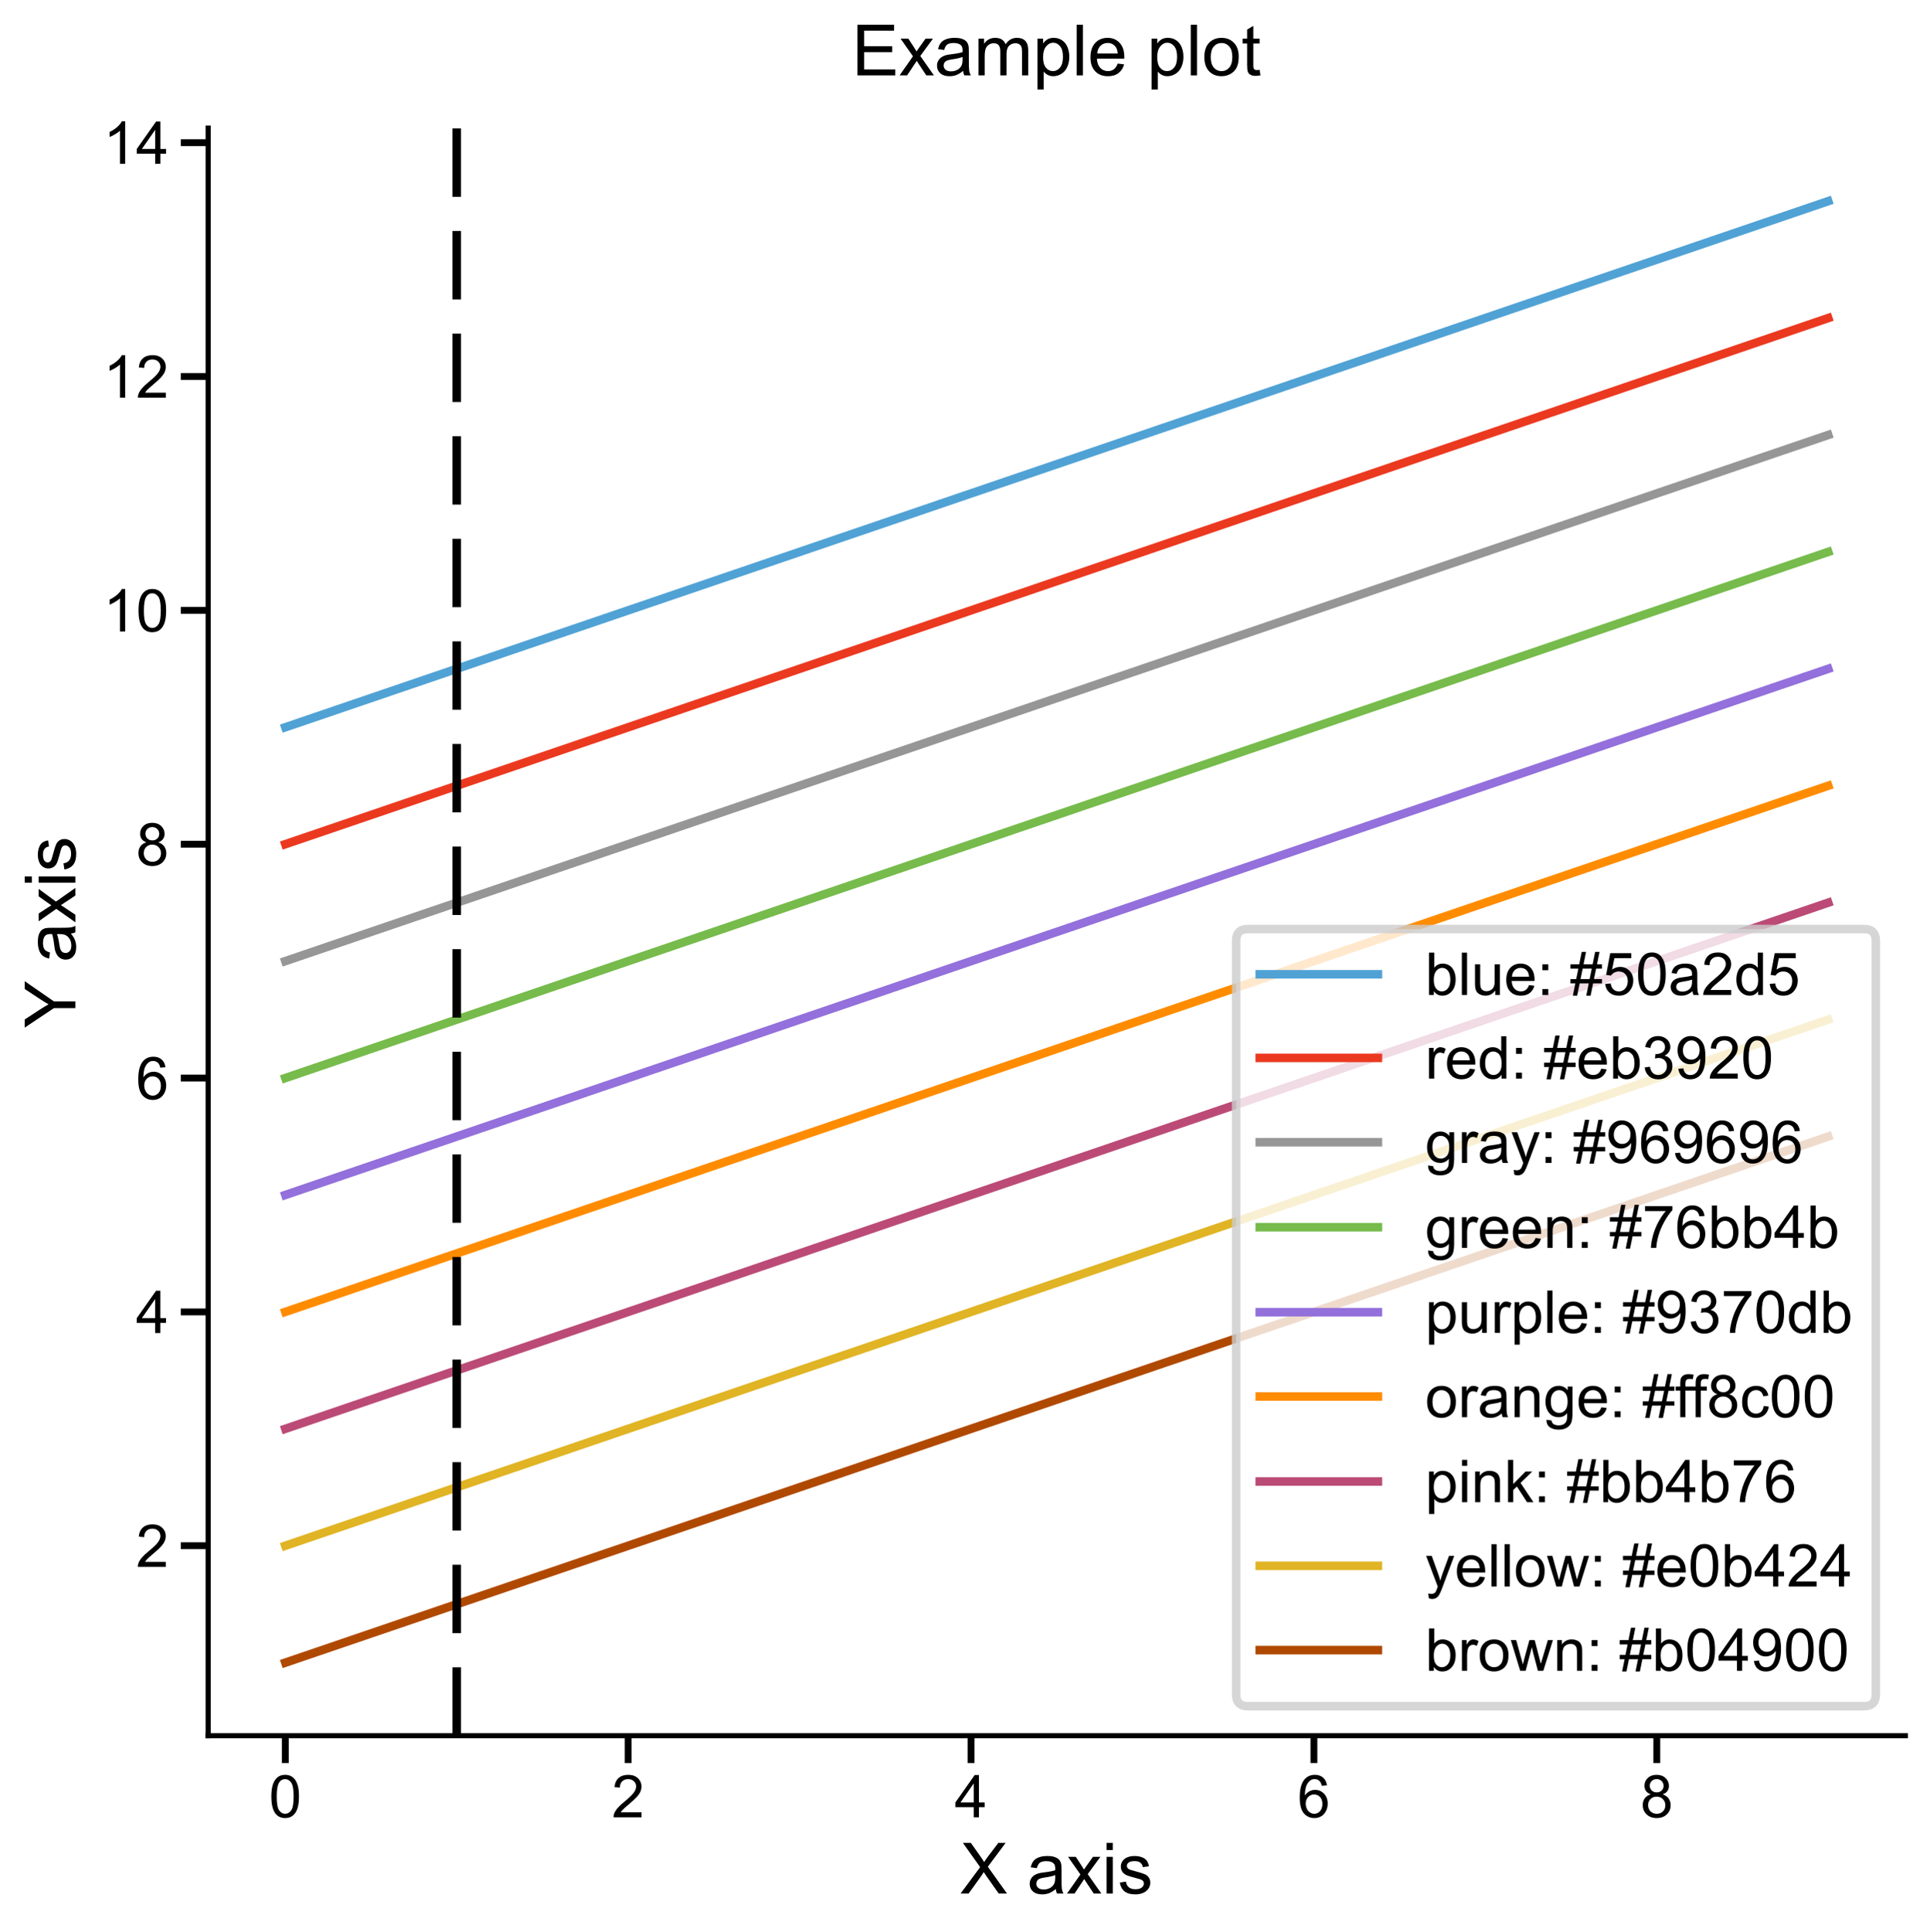 <?xml version="1.0" encoding="utf-8" standalone="no"?>
<!DOCTYPE svg PUBLIC "-//W3C//DTD SVG 1.1//EN"
  "http://www.w3.org/Graphics/SVG/1.1/DTD/svg11.dtd">
<!-- Created with matplotlib (https://matplotlib.org/) -->
<svg height="565.012pt" version="1.1" viewBox="0 0 564.48 565.012" width="564.48pt" xmlns="http://www.w3.org/2000/svg" xmlns:xlink="http://www.w3.org/1999/xlink">
 <defs>
  <style type="text/css">*{stroke-linecap:butt;stroke-linejoin:round;}</style>
 </defs>
 <g id="figure_1">
  <g id="patch_1">
   <path d="M 0 565.012 
L 564.48 565.012 
L 564.48 0 
L 0 0 
z
" style="fill:#ffffff;"/>
  </g>
  <g id="axes_1">
   <g id="patch_2">
    <path d="M 60.882 507.545 
L 557.28 507.545 
L 557.28 37.444 
L 60.882 37.444 
z
" style="fill:#ffffff;"/>
   </g>
   <g id="matplotlib.axis_1">
    <g id="xtick_1">
     <g id="line2d_1">
      <defs>
       <path d="M 0 0 
L 0 8 
" id="m7b7c8d3e22" style="stroke:#000000;stroke-width:2;"/>
      </defs>
      <g>
       <use style="stroke:#000000;stroke-width:2;" x="83.446" xlink:href="#m7b7c8d3e22" y="507.545"/>
      </g>
     </g>
     <g id="text_1">
      <!-- 0 -->
      <g transform="translate(78.641 531.413)scale(0.173 -0.173)">
       <defs>
        <path d="M 4.156 35.297 
Q 4.156 48 6.766 55.734 
Q 9.375 63.484 14.516 67.672 
Q 19.672 71.875 27.484 71.875 
Q 33.25 71.875 37.594 69.547 
Q 41.938 67.234 44.766 62.859 
Q 47.609 58.5 49.219 52.219 
Q 50.828 45.953 50.828 35.297 
Q 50.828 22.703 48.234 14.969 
Q 45.656 7.234 40.5 3 
Q 35.359 -1.219 27.484 -1.219 
Q 17.141 -1.219 11.234 6.203 
Q 4.156 15.141 4.156 35.297 
z
M 13.188 35.297 
Q 13.188 17.672 17.312 11.828 
Q 21.438 6 27.484 6 
Q 33.547 6 37.672 11.859 
Q 41.797 17.719 41.797 35.297 
Q 41.797 52.984 37.672 58.781 
Q 33.547 64.594 27.391 64.594 
Q 21.344 64.594 17.719 59.469 
Q 13.188 52.938 13.188 35.297 
z
" id="ArialMT-48"/>
       </defs>
       <use xlink:href="#ArialMT-48"/>
      </g>
     </g>
    </g>
    <g id="xtick_2">
     <g id="line2d_2">
      <g>
       <use style="stroke:#000000;stroke-width:2;" x="183.728" xlink:href="#m7b7c8d3e22" y="507.545"/>
      </g>
     </g>
     <g id="text_2">
      <!-- 2 -->
      <g transform="translate(178.924 531.413)scale(0.173 -0.173)">
       <defs>
        <path d="M 50.344 8.453 
L 50.344 0 
L 3.031 0 
Q 2.938 3.172 4.047 6.109 
Q 5.859 10.938 9.828 15.625 
Q 13.812 20.312 21.344 26.469 
Q 33.016 36.031 37.109 41.625 
Q 41.219 47.219 41.219 52.203 
Q 41.219 57.422 37.469 61 
Q 33.734 64.594 27.734 64.594 
Q 21.391 64.594 17.578 60.781 
Q 13.766 56.984 13.719 50.25 
L 4.688 51.172 
Q 5.609 61.281 11.656 66.578 
Q 17.719 71.875 27.938 71.875 
Q 38.234 71.875 44.234 66.156 
Q 50.25 60.453 50.25 52 
Q 50.25 47.703 48.484 43.547 
Q 46.734 39.406 42.656 34.812 
Q 38.578 30.219 29.109 22.219 
Q 21.188 15.578 18.938 13.203 
Q 16.703 10.844 15.234 8.453 
z
" id="ArialMT-50"/>
       </defs>
       <use xlink:href="#ArialMT-50"/>
      </g>
     </g>
    </g>
    <g id="xtick_3">
     <g id="line2d_3">
      <g>
       <use style="stroke:#000000;stroke-width:2;" x="284.011" xlink:href="#m7b7c8d3e22" y="507.545"/>
      </g>
     </g>
     <g id="text_3">
      <!-- 4 -->
      <g transform="translate(279.206 531.413)scale(0.173 -0.173)">
       <defs>
        <path d="M 32.328 0 
L 32.328 17.141 
L 1.266 17.141 
L 1.266 25.203 
L 33.938 71.578 
L 41.109 71.578 
L 41.109 25.203 
L 50.781 25.203 
L 50.781 17.141 
L 41.109 17.141 
L 41.109 0 
z
M 32.328 25.203 
L 32.328 57.469 
L 9.906 25.203 
z
" id="ArialMT-52"/>
       </defs>
       <use xlink:href="#ArialMT-52"/>
      </g>
     </g>
    </g>
    <g id="xtick_4">
     <g id="line2d_4">
      <g>
       <use style="stroke:#000000;stroke-width:2;" x="384.293" xlink:href="#m7b7c8d3e22" y="507.545"/>
      </g>
     </g>
     <g id="text_4">
      <!-- 6 -->
      <g transform="translate(379.488 531.413)scale(0.173 -0.173)">
       <defs>
        <path d="M 49.75 54.047 
L 41.016 53.375 
Q 39.844 58.547 37.703 60.891 
Q 34.125 64.656 28.906 64.656 
Q 24.703 64.656 21.531 62.312 
Q 17.391 59.281 14.984 53.469 
Q 12.594 47.656 12.5 36.922 
Q 15.672 41.75 20.266 44.094 
Q 24.859 46.438 29.891 46.438 
Q 38.672 46.438 44.844 39.969 
Q 51.031 33.5 51.031 23.25 
Q 51.031 16.5 48.125 10.719 
Q 45.219 4.938 40.141 1.859 
Q 35.062 -1.219 28.609 -1.219 
Q 17.625 -1.219 10.688 6.859 
Q 3.766 14.938 3.766 33.5 
Q 3.766 54.25 11.422 63.672 
Q 18.109 71.875 29.438 71.875 
Q 37.891 71.875 43.281 67.141 
Q 48.688 62.406 49.75 54.047 
z
M 13.875 23.188 
Q 13.875 18.656 15.797 14.5 
Q 17.719 10.359 21.188 8.172 
Q 24.656 6 28.469 6 
Q 34.031 6 38.031 10.484 
Q 42.047 14.984 42.047 22.703 
Q 42.047 30.125 38.078 34.391 
Q 34.125 38.672 28.125 38.672 
Q 22.172 38.672 18.016 34.391 
Q 13.875 30.125 13.875 23.188 
z
" id="ArialMT-54"/>
       </defs>
       <use xlink:href="#ArialMT-54"/>
      </g>
     </g>
    </g>
    <g id="xtick_5">
     <g id="line2d_5">
      <g>
       <use style="stroke:#000000;stroke-width:2;" x="484.575" xlink:href="#m7b7c8d3e22" y="507.545"/>
      </g>
     </g>
     <g id="text_5">
      <!-- 8 -->
      <g transform="translate(479.771 531.413)scale(0.173 -0.173)">
       <defs>
        <path d="M 17.672 38.812 
Q 12.203 40.828 9.562 44.531 
Q 6.938 48.25 6.938 53.422 
Q 6.938 61.234 12.547 66.547 
Q 18.172 71.875 27.484 71.875 
Q 36.859 71.875 42.578 66.422 
Q 48.297 60.984 48.297 53.172 
Q 48.297 48.188 45.672 44.5 
Q 43.062 40.828 37.75 38.812 
Q 44.344 36.672 47.781 31.875 
Q 51.219 27.094 51.219 20.453 
Q 51.219 11.281 44.719 5.031 
Q 38.234 -1.219 27.641 -1.219 
Q 17.047 -1.219 10.547 5.047 
Q 4.047 11.328 4.047 20.703 
Q 4.047 27.688 7.594 32.391 
Q 11.141 37.109 17.672 38.812 
z
M 15.922 53.719 
Q 15.922 48.641 19.188 45.406 
Q 22.469 42.188 27.688 42.188 
Q 32.766 42.188 36.016 45.375 
Q 39.266 48.578 39.266 53.219 
Q 39.266 58.062 35.906 61.359 
Q 32.562 64.656 27.594 64.656 
Q 22.562 64.656 19.234 61.422 
Q 15.922 58.203 15.922 53.719 
z
M 13.094 20.656 
Q 13.094 16.891 14.875 13.375 
Q 16.656 9.859 20.172 7.922 
Q 23.688 6 27.734 6 
Q 34.031 6 38.125 10.047 
Q 42.234 14.109 42.234 20.359 
Q 42.234 26.703 38.016 30.859 
Q 33.797 35.016 27.438 35.016 
Q 21.234 35.016 17.156 30.906 
Q 13.094 26.812 13.094 20.656 
z
" id="ArialMT-56"/>
       </defs>
       <use xlink:href="#ArialMT-56"/>
      </g>
     </g>
    </g>
    <g id="text_6">
     <!-- X axis -->
     <g transform="translate(280.848 553.69)scale(0.207 -0.207)">
      <defs>
       <path d="M 0.438 0 
L 28.125 37.312 
L 3.719 71.578 
L 14.984 71.578 
L 27.984 53.219 
Q 32.031 47.516 33.734 44.438 
Q 36.141 48.344 39.406 52.594 
L 53.812 71.578 
L 64.109 71.578 
L 38.969 37.844 
L 66.062 0 
L 54.344 0 
L 36.328 25.531 
Q 34.812 27.734 33.203 30.328 
Q 30.812 26.422 29.781 24.953 
L 11.812 0 
z
" id="ArialMT-88"/>
       <path id="ArialMT-32"/>
       <path d="M 40.438 6.391 
Q 35.547 2.25 31.031 0.531 
Q 26.516 -1.172 21.344 -1.172 
Q 12.797 -1.172 8.203 3 
Q 3.609 7.172 3.609 13.672 
Q 3.609 17.484 5.344 20.625 
Q 7.078 23.781 9.891 25.688 
Q 12.703 27.594 16.219 28.562 
Q 18.797 29.25 24.031 29.891 
Q 34.672 31.156 39.703 32.906 
Q 39.75 34.719 39.75 35.203 
Q 39.75 40.578 37.25 42.781 
Q 33.891 45.75 27.25 45.75 
Q 21.047 45.75 18.094 43.578 
Q 15.141 41.406 13.719 35.891 
L 5.125 37.062 
Q 6.297 42.578 8.984 45.969 
Q 11.672 49.359 16.75 51.188 
Q 21.828 53.031 28.516 53.031 
Q 35.156 53.031 39.297 51.469 
Q 43.453 49.906 45.406 47.531 
Q 47.359 45.172 48.141 41.547 
Q 48.578 39.312 48.578 33.453 
L 48.578 21.734 
Q 48.578 9.469 49.141 6.219 
Q 49.703 2.984 51.375 0 
L 42.188 0 
Q 40.828 2.734 40.438 6.391 
z
M 39.703 26.031 
Q 34.906 24.078 25.344 22.703 
Q 19.922 21.922 17.672 20.938 
Q 15.438 19.969 14.203 18.094 
Q 12.984 16.219 12.984 13.922 
Q 12.984 10.406 15.641 8.062 
Q 18.312 5.719 23.438 5.719 
Q 28.516 5.719 32.469 7.938 
Q 36.422 10.156 38.281 14.016 
Q 39.703 17 39.703 22.797 
z
" id="ArialMT-97"/>
       <path d="M 0.734 0 
L 19.672 26.953 
L 2.156 51.859 
L 13.141 51.859 
L 21.094 39.703 
Q 23.344 36.234 24.703 33.891 
Q 26.859 37.109 28.656 39.594 
L 37.406 51.859 
L 47.906 51.859 
L 29.984 27.438 
L 49.266 0 
L 38.484 0 
L 27.828 16.109 
L 25 20.453 
L 11.375 0 
z
" id="ArialMT-120"/>
       <path d="M 6.641 61.469 
L 6.641 71.578 
L 15.438 71.578 
L 15.438 61.469 
z
M 6.641 0 
L 6.641 51.859 
L 15.438 51.859 
L 15.438 0 
z
" id="ArialMT-105"/>
       <path d="M 3.078 15.484 
L 11.766 16.844 
Q 12.5 11.625 15.844 8.844 
Q 19.188 6.062 25.203 6.062 
Q 31.25 6.062 34.172 8.516 
Q 37.109 10.984 37.109 14.312 
Q 37.109 17.281 34.516 19 
Q 32.719 20.172 25.531 21.969 
Q 15.875 24.422 12.141 26.203 
Q 8.406 27.984 6.469 31.125 
Q 4.547 34.281 4.547 38.094 
Q 4.547 41.547 6.125 44.5 
Q 7.719 47.469 10.453 49.422 
Q 12.5 50.922 16.031 51.969 
Q 19.578 53.031 23.641 53.031 
Q 29.734 53.031 34.344 51.266 
Q 38.969 49.516 41.156 46.5 
Q 43.359 43.5 44.188 38.484 
L 35.594 37.312 
Q 35.016 41.312 32.203 43.547 
Q 29.391 45.797 24.266 45.797 
Q 18.219 45.797 15.625 43.797 
Q 13.031 41.797 13.031 39.109 
Q 13.031 37.406 14.109 36.031 
Q 15.188 34.625 17.484 33.688 
Q 18.797 33.203 25.25 31.453 
Q 34.578 28.953 38.25 27.359 
Q 41.938 25.781 44.031 22.75 
Q 46.141 19.734 46.141 15.234 
Q 46.141 10.844 43.578 6.953 
Q 41.016 3.078 36.172 0.953 
Q 31.344 -1.172 25.25 -1.172 
Q 15.141 -1.172 9.844 3.031 
Q 4.547 7.234 3.078 15.484 
z
" id="ArialMT-115"/>
      </defs>
      <use xlink:href="#ArialMT-88"/>
      <use x="66.699" xlink:href="#ArialMT-32"/>
      <use x="94.482" xlink:href="#ArialMT-97"/>
      <use x="150.098" xlink:href="#ArialMT-120"/>
      <use x="200.098" xlink:href="#ArialMT-105"/>
      <use x="222.314" xlink:href="#ArialMT-115"/>
     </g>
    </g>
   </g>
   <g id="matplotlib.axis_2">
    <g id="ytick_1">
     <g id="line2d_6">
      <defs>
       <path d="M 0 0 
L -8 0 
" id="m3dac14aaac" style="stroke:#000000;stroke-width:2;"/>
      </defs>
      <g>
       <use style="stroke:#000000;stroke-width:2;" x="60.882" xlink:href="#m3dac14aaac" y="451.987"/>
      </g>
     </g>
     <g id="text_7">
      <!-- 2 -->
      <g transform="translate(39.773 458.172)scale(0.173 -0.173)">
       <use xlink:href="#ArialMT-50"/>
      </g>
     </g>
    </g>
    <g id="ytick_2">
     <g id="line2d_7">
      <g>
       <use style="stroke:#000000;stroke-width:2;" x="60.882" xlink:href="#m3dac14aaac" y="383.609"/>
      </g>
     </g>
     <g id="text_8">
      <!-- 4 -->
      <g transform="translate(39.773 389.794)scale(0.173 -0.173)">
       <use xlink:href="#ArialMT-52"/>
      </g>
     </g>
    </g>
    <g id="ytick_3">
     <g id="line2d_8">
      <g>
       <use style="stroke:#000000;stroke-width:2;" x="60.882" xlink:href="#m3dac14aaac" y="315.231"/>
      </g>
     </g>
     <g id="text_9">
      <!-- 6 -->
      <g transform="translate(39.773 321.415)scale(0.173 -0.173)">
       <use xlink:href="#ArialMT-54"/>
      </g>
     </g>
    </g>
    <g id="ytick_4">
     <g id="line2d_9">
      <g>
       <use style="stroke:#000000;stroke-width:2;" x="60.882" xlink:href="#m3dac14aaac" y="246.853"/>
      </g>
     </g>
     <g id="text_10">
      <!-- 8 -->
      <g transform="translate(39.773 253.037)scale(0.173 -0.173)">
       <use xlink:href="#ArialMT-56"/>
      </g>
     </g>
    </g>
    <g id="ytick_5">
     <g id="line2d_10">
      <g>
       <use style="stroke:#000000;stroke-width:2;" x="60.882" xlink:href="#m3dac14aaac" y="178.475"/>
      </g>
     </g>
     <g id="text_11">
      <!-- 10 -->
      <g transform="translate(30.164 184.659)scale(0.173 -0.173)">
       <defs>
        <path d="M 37.25 0 
L 28.469 0 
L 28.469 56 
Q 25.297 52.984 20.141 49.953 
Q 14.984 46.922 10.891 45.406 
L 10.891 53.906 
Q 18.266 57.375 23.781 62.297 
Q 29.297 67.234 31.594 71.875 
L 37.25 71.875 
z
" id="ArialMT-49"/>
       </defs>
       <use xlink:href="#ArialMT-49"/>
       <use x="55.615" xlink:href="#ArialMT-48"/>
      </g>
     </g>
    </g>
    <g id="ytick_6">
     <g id="line2d_11">
      <g>
       <use style="stroke:#000000;stroke-width:2;" x="60.882" xlink:href="#m3dac14aaac" y="110.096"/>
      </g>
     </g>
     <g id="text_12">
      <!-- 12 -->
      <g transform="translate(30.164 116.281)scale(0.173 -0.173)">
       <use xlink:href="#ArialMT-49"/>
       <use x="55.615" xlink:href="#ArialMT-50"/>
      </g>
     </g>
    </g>
    <g id="ytick_7">
     <g id="line2d_12">
      <g>
       <use style="stroke:#000000;stroke-width:2;" x="60.882" xlink:href="#m3dac14aaac" y="41.718"/>
      </g>
     </g>
     <g id="text_13">
      <!-- 14 -->
      <g transform="translate(30.164 47.902)scale(0.173 -0.173)">
       <use xlink:href="#ArialMT-49"/>
       <use x="55.615" xlink:href="#ArialMT-52"/>
      </g>
     </g>
    </g>
    <g id="text_14">
     <!-- Y axis -->
     <g transform="translate(22.042 300.547)rotate(-90)scale(0.207 -0.207)">
      <defs>
       <path d="M 27.875 0 
L 27.875 30.328 
L 0.297 71.578 
L 11.812 71.578 
L 25.922 50 
Q 29.828 43.953 33.203 37.891 
Q 36.422 43.5 41.016 50.531 
L 54.891 71.578 
L 65.922 71.578 
L 37.359 30.328 
L 37.359 0 
z
" id="ArialMT-89"/>
      </defs>
      <use xlink:href="#ArialMT-89"/>
      <use x="64.949" xlink:href="#ArialMT-32"/>
      <use x="92.732" xlink:href="#ArialMT-97"/>
      <use x="148.348" xlink:href="#ArialMT-120"/>
      <use x="198.348" xlink:href="#ArialMT-105"/>
      <use x="220.564" xlink:href="#ArialMT-115"/>
     </g>
    </g>
   </g>
   <g id="line2d_13">
    <path clip-path="url(#p02bd619f52)" d="M 83.446 212.664 
L 133.587 195.569 
L 183.728 178.475 
L 233.869 161.38 
L 284.011 144.285 
L 334.152 127.191 
L 384.293 110.096 
L 434.434 93.002 
L 484.575 75.907 
L 534.716 58.813 
" style="fill:none;stroke:#50a2d5;stroke-linecap:square;stroke-width:2.5;"/>
   </g>
   <g id="line2d_14">
    <path clip-path="url(#p02bd619f52)" d="M 83.446 246.853 
L 133.587 229.758 
L 183.728 212.664 
L 233.869 195.569 
L 284.011 178.475 
L 334.152 161.38 
L 384.293 144.285 
L 434.434 127.191 
L 484.575 110.096 
L 534.716 93.002 
" style="fill:none;stroke:#eb3920;stroke-linecap:square;stroke-width:2.5;"/>
   </g>
   <g id="line2d_15">
    <path clip-path="url(#p02bd619f52)" d="M 83.446 281.042 
L 133.587 263.947 
L 183.728 246.853 
L 233.869 229.758 
L 284.011 212.664 
L 334.152 195.569 
L 384.293 178.475 
L 434.434 161.38 
L 484.575 144.285 
L 534.716 127.191 
" style="fill:none;stroke:#969696;stroke-linecap:square;stroke-width:2.5;"/>
   </g>
   <g id="line2d_16">
    <path clip-path="url(#p02bd619f52)" d="M 83.446 315.231 
L 133.587 298.136 
L 183.728 281.042 
L 233.869 263.947 
L 284.011 246.853 
L 334.152 229.758 
L 384.293 212.664 
L 434.434 195.569 
L 484.575 178.475 
L 534.716 161.38 
" style="fill:none;stroke:#76bb4b;stroke-linecap:square;stroke-width:2.5;"/>
   </g>
   <g id="line2d_17">
    <path clip-path="url(#p02bd619f52)" d="M 83.446 349.42 
L 133.587 332.326 
L 183.728 315.231 
L 233.869 298.136 
L 284.011 281.042 
L 334.152 263.947 
L 384.293 246.853 
L 434.434 229.758 
L 484.575 212.664 
L 534.716 195.569 
" style="fill:none;stroke:#9370db;stroke-linecap:square;stroke-width:2.5;"/>
   </g>
   <g id="line2d_18">
    <path clip-path="url(#p02bd619f52)" d="M 83.446 383.609 
L 133.587 366.515 
L 183.728 349.42 
L 233.869 332.326 
L 284.011 315.231 
L 334.152 298.136 
L 384.293 281.042 
L 434.434 263.947 
L 484.575 246.853 
L 534.716 229.758 
" style="fill:none;stroke:#ff8c00;stroke-linecap:square;stroke-width:2.5;"/>
   </g>
   <g id="line2d_19">
    <path clip-path="url(#p02bd619f52)" d="M 83.446 417.798 
L 133.587 400.704 
L 183.728 383.609 
L 233.869 366.515 
L 284.011 349.42 
L 334.152 332.326 
L 384.293 315.231 
L 434.434 298.136 
L 484.575 281.042 
L 534.716 263.947 
" style="fill:none;stroke:#bb4b76;stroke-linecap:square;stroke-width:2.5;"/>
   </g>
   <g id="line2d_20">
    <path clip-path="url(#p02bd619f52)" d="M 83.446 451.987 
L 133.587 434.893 
L 183.728 417.798 
L 233.869 400.704 
L 284.011 383.609 
L 334.152 366.515 
L 384.293 349.42 
L 434.434 332.326 
L 484.575 315.231 
L 534.716 298.136 
" style="fill:none;stroke:#e0b424;stroke-linecap:square;stroke-width:2.5;"/>
   </g>
   <g id="line2d_21">
    <path clip-path="url(#p02bd619f52)" d="M 83.446 486.177 
L 133.587 469.082 
L 183.728 451.987 
L 233.869 434.893 
L 284.011 417.798 
L 334.152 400.704 
L 384.293 383.609 
L 434.434 366.515 
L 484.575 349.42 
L 534.716 332.326 
" style="fill:none;stroke:#b04900;stroke-linecap:square;stroke-width:2.5;"/>
   </g>
   <g id="line2d_22">
    <path clip-path="url(#p02bd619f52)" d="M 133.587 507.545 
L 133.587 37.444 
" style="fill:none;stroke:#000000;stroke-dasharray:20,10;stroke-dashoffset:0;stroke-width:2.5;"/>
   </g>
   <g id="patch_3">
    <path d="M 60.882 507.545 
L 60.882 37.444 
" style="fill:none;stroke:#000000;stroke-linecap:square;stroke-linejoin:miter;stroke-width:1.5;"/>
   </g>
   <g id="patch_4">
    <path d="M 60.882 507.545 
L 557.28 507.545 
" style="fill:none;stroke:#000000;stroke-linecap:square;stroke-linejoin:miter;stroke-width:1.5;"/>
   </g>
   <g id="text_15">
    <!-- Example plot -->
    <g transform="translate(249.149 22.042)scale(0.207 -0.207)">
     <defs>
      <path d="M 7.906 0 
L 7.906 71.578 
L 59.672 71.578 
L 59.672 63.141 
L 17.391 63.141 
L 17.391 41.219 
L 56.984 41.219 
L 56.984 32.812 
L 17.391 32.812 
L 17.391 8.453 
L 61.328 8.453 
L 61.328 0 
z
" id="ArialMT-69"/>
      <path d="M 6.594 0 
L 6.594 51.859 
L 14.453 51.859 
L 14.453 44.578 
Q 16.891 48.391 20.938 50.703 
Q 25 53.031 30.172 53.031 
Q 35.938 53.031 39.625 50.641 
Q 43.312 48.25 44.828 43.953 
Q 50.984 53.031 60.844 53.031 
Q 68.562 53.031 72.703 48.75 
Q 76.859 44.484 76.859 35.594 
L 76.859 0 
L 68.109 0 
L 68.109 32.672 
Q 68.109 37.938 67.25 40.25 
Q 66.406 42.578 64.156 43.984 
Q 61.922 45.406 58.891 45.406 
Q 53.422 45.406 49.797 41.766 
Q 46.188 38.141 46.188 30.125 
L 46.188 0 
L 37.406 0 
L 37.406 33.688 
Q 37.406 39.547 35.25 42.469 
Q 33.109 45.406 28.219 45.406 
Q 24.516 45.406 21.359 43.453 
Q 18.219 41.5 16.797 37.734 
Q 15.375 33.984 15.375 26.906 
L 15.375 0 
z
" id="ArialMT-109"/>
      <path d="M 6.594 -19.875 
L 6.594 51.859 
L 14.594 51.859 
L 14.594 45.125 
Q 17.438 49.078 21 51.047 
Q 24.562 53.031 29.641 53.031 
Q 36.281 53.031 41.359 49.609 
Q 46.438 46.188 49.016 39.953 
Q 51.609 33.734 51.609 26.312 
Q 51.609 18.359 48.75 11.984 
Q 45.906 5.609 40.453 2.219 
Q 35.016 -1.172 29 -1.172 
Q 24.609 -1.172 21.109 0.688 
Q 17.625 2.547 15.375 5.375 
L 15.375 -19.875 
z
M 14.547 25.641 
Q 14.547 15.625 18.594 10.844 
Q 22.656 6.062 28.422 6.062 
Q 34.281 6.062 38.453 11.016 
Q 42.625 15.969 42.625 26.375 
Q 42.625 36.281 38.547 41.203 
Q 34.469 46.141 28.812 46.141 
Q 23.188 46.141 18.859 40.891 
Q 14.547 35.641 14.547 25.641 
z
" id="ArialMT-112"/>
      <path d="M 6.391 0 
L 6.391 71.578 
L 15.188 71.578 
L 15.188 0 
z
" id="ArialMT-108"/>
      <path d="M 42.094 16.703 
L 51.172 15.578 
Q 49.031 7.625 43.219 3.219 
Q 37.406 -1.172 28.375 -1.172 
Q 17 -1.172 10.328 5.828 
Q 3.656 12.844 3.656 25.484 
Q 3.656 38.578 10.391 45.797 
Q 17.141 53.031 27.875 53.031 
Q 38.281 53.031 44.875 45.953 
Q 51.469 38.875 51.469 26.031 
Q 51.469 25.25 51.422 23.688 
L 12.75 23.688 
Q 13.234 15.141 17.578 10.594 
Q 21.922 6.062 28.422 6.062 
Q 33.25 6.062 36.672 8.594 
Q 40.094 11.141 42.094 16.703 
z
M 13.234 30.906 
L 42.188 30.906 
Q 41.609 37.453 38.875 40.719 
Q 34.672 45.797 27.984 45.797 
Q 21.922 45.797 17.797 41.75 
Q 13.672 37.703 13.234 30.906 
z
" id="ArialMT-101"/>
      <path d="M 3.328 25.922 
Q 3.328 40.328 11.328 47.266 
Q 18.016 53.031 27.641 53.031 
Q 38.328 53.031 45.109 46.016 
Q 51.906 39.016 51.906 26.656 
Q 51.906 16.656 48.906 10.906 
Q 45.906 5.172 40.156 2 
Q 34.422 -1.172 27.641 -1.172 
Q 16.75 -1.172 10.031 5.812 
Q 3.328 12.797 3.328 25.922 
z
M 12.359 25.922 
Q 12.359 15.969 16.703 11.016 
Q 21.047 6.062 27.641 6.062 
Q 34.188 6.062 38.531 11.031 
Q 42.875 16.016 42.875 26.219 
Q 42.875 35.844 38.5 40.797 
Q 34.125 45.75 27.641 45.75 
Q 21.047 45.75 16.703 40.812 
Q 12.359 35.891 12.359 25.922 
z
" id="ArialMT-111"/>
      <path d="M 25.781 7.859 
L 27.047 0.094 
Q 23.344 -0.688 20.406 -0.688 
Q 15.625 -0.688 12.984 0.828 
Q 10.359 2.344 9.281 4.812 
Q 8.203 7.281 8.203 15.188 
L 8.203 45.016 
L 1.766 45.016 
L 1.766 51.859 
L 8.203 51.859 
L 8.203 64.703 
L 16.938 69.969 
L 16.938 51.859 
L 25.781 51.859 
L 25.781 45.016 
L 16.938 45.016 
L 16.938 14.703 
Q 16.938 10.938 17.406 9.859 
Q 17.875 8.797 18.922 8.156 
Q 19.969 7.516 21.922 7.516 
Q 23.391 7.516 25.781 7.859 
z
" id="ArialMT-116"/>
     </defs>
     <use xlink:href="#ArialMT-69"/>
     <use x="66.699" xlink:href="#ArialMT-120"/>
     <use x="116.699" xlink:href="#ArialMT-97"/>
     <use x="172.314" xlink:href="#ArialMT-109"/>
     <use x="255.615" xlink:href="#ArialMT-112"/>
     <use x="311.23" xlink:href="#ArialMT-108"/>
     <use x="333.447" xlink:href="#ArialMT-101"/>
     <use x="389.062" xlink:href="#ArialMT-32"/>
     <use x="416.846" xlink:href="#ArialMT-112"/>
     <use x="472.461" xlink:href="#ArialMT-108"/>
     <use x="494.678" xlink:href="#ArialMT-111"/>
     <use x="550.293" xlink:href="#ArialMT-116"/>
    </g>
   </g>
   <g id="legend_1">
    <g id="patch_5">
     <path d="M 364.991 498.905 
L 545.184 498.905 
Q 548.64 498.905 548.64 495.449 
L 548.64 275.115 
Q 548.64 271.659 545.184 271.659 
L 364.991 271.659 
Q 361.535 271.659 361.535 275.115 
L 361.535 495.449 
Q 361.535 498.905 364.991 498.905 
z
" style="fill:#ffffff;opacity:0.8;stroke:#cccccc;stroke-linejoin:miter;stroke-width:2.5;"/>
    </g>
    <g id="line2d_23">
     <path d="M 368.447 284.892 
L 403.007 284.892 
" style="fill:none;stroke:#50a2d5;stroke-linecap:square;stroke-width:2.5;"/>
    </g>
    <g id="line2d_24"/>
    <g id="text_16">
     <!-- blue: #50a2d5 -->
     <g transform="translate(416.831 290.94)scale(0.173 -0.173)">
      <defs>
       <path d="M 14.703 0 
L 6.547 0 
L 6.547 71.578 
L 15.328 71.578 
L 15.328 46.047 
Q 20.906 53.031 29.547 53.031 
Q 34.328 53.031 38.594 51.094 
Q 42.875 49.172 45.625 45.672 
Q 48.391 42.188 49.953 37.25 
Q 51.516 32.328 51.516 26.703 
Q 51.516 13.375 44.922 6.094 
Q 38.328 -1.172 29.109 -1.172 
Q 19.922 -1.172 14.703 6.5 
z
M 14.594 26.312 
Q 14.594 17 17.141 12.844 
Q 21.297 6.062 28.375 6.062 
Q 34.125 6.062 38.328 11.062 
Q 42.531 16.062 42.531 25.984 
Q 42.531 36.141 38.5 40.969 
Q 34.469 45.797 28.766 45.797 
Q 23 45.797 18.797 40.797 
Q 14.594 35.797 14.594 26.312 
z
" id="ArialMT-98"/>
       <path d="M 40.578 0 
L 40.578 7.625 
Q 34.516 -1.172 24.125 -1.172 
Q 19.531 -1.172 15.547 0.578 
Q 11.578 2.344 9.641 5 
Q 7.719 7.672 6.938 11.531 
Q 6.391 14.109 6.391 19.734 
L 6.391 51.859 
L 15.188 51.859 
L 15.188 23.094 
Q 15.188 16.219 15.719 13.812 
Q 16.547 10.359 19.234 8.375 
Q 21.922 6.391 25.875 6.391 
Q 29.828 6.391 33.297 8.422 
Q 36.766 10.453 38.203 13.938 
Q 39.656 17.438 39.656 24.078 
L 39.656 51.859 
L 48.438 51.859 
L 48.438 0 
z
" id="ArialMT-117"/>
       <path d="M 9.031 41.844 
L 9.031 51.859 
L 19.047 51.859 
L 19.047 41.844 
z
M 9.031 0 
L 9.031 10.016 
L 19.047 10.016 
L 19.047 0 
z
" id="ArialMT-58"/>
       <path d="M 5.031 -1.219 
L 9.281 19.578 
L 1.031 19.578 
L 1.031 26.859 
L 10.75 26.859 
L 14.359 44.578 
L 1.031 44.578 
L 1.031 51.859 
L 15.828 51.859 
L 20.062 72.797 
L 27.391 72.797 
L 23.141 51.859 
L 38.531 51.859 
L 42.781 72.797 
L 50.141 72.797 
L 45.906 51.859 
L 54.344 51.859 
L 54.344 44.578 
L 44.438 44.578 
L 40.766 26.859 
L 54.344 26.859 
L 54.344 19.578 
L 39.312 19.578 
L 35.062 -1.219 
L 27.734 -1.219 
L 31.938 19.578 
L 16.609 19.578 
L 12.359 -1.219 
z
M 18.062 26.859 
L 33.406 26.859 
L 37.062 44.578 
L 21.688 44.578 
z
" id="ArialMT-35"/>
       <path d="M 4.156 18.75 
L 13.375 19.531 
Q 14.406 12.797 18.141 9.391 
Q 21.875 6 27.156 6 
Q 33.5 6 37.891 10.781 
Q 42.281 15.578 42.281 23.484 
Q 42.281 31 38.062 35.344 
Q 33.844 39.703 27 39.703 
Q 22.75 39.703 19.328 37.766 
Q 15.922 35.844 13.969 32.766 
L 5.719 33.844 
L 12.641 70.609 
L 48.25 70.609 
L 48.25 62.203 
L 19.672 62.203 
L 15.828 42.969 
Q 22.266 47.469 29.344 47.469 
Q 38.719 47.469 45.156 40.969 
Q 51.609 34.469 51.609 24.266 
Q 51.609 14.547 45.953 7.469 
Q 39.062 -1.219 27.156 -1.219 
Q 17.391 -1.219 11.203 4.25 
Q 5.031 9.719 4.156 18.75 
z
" id="ArialMT-53"/>
       <path d="M 40.234 0 
L 40.234 6.547 
Q 35.297 -1.172 25.734 -1.172 
Q 19.531 -1.172 14.328 2.25 
Q 9.125 5.672 6.266 11.797 
Q 3.422 17.922 3.422 25.875 
Q 3.422 33.641 6 39.969 
Q 8.594 46.297 13.766 49.656 
Q 18.953 53.031 25.344 53.031 
Q 30.031 53.031 33.688 51.047 
Q 37.359 49.078 39.656 45.906 
L 39.656 71.578 
L 48.391 71.578 
L 48.391 0 
z
M 12.453 25.875 
Q 12.453 15.922 16.641 10.984 
Q 20.844 6.062 26.562 6.062 
Q 32.328 6.062 36.344 10.766 
Q 40.375 15.484 40.375 25.141 
Q 40.375 35.797 36.266 40.766 
Q 32.172 45.75 26.172 45.75 
Q 20.312 45.75 16.375 40.969 
Q 12.453 36.188 12.453 25.875 
z
" id="ArialMT-100"/>
      </defs>
      <use xlink:href="#ArialMT-98"/>
      <use x="55.615" xlink:href="#ArialMT-108"/>
      <use x="77.832" xlink:href="#ArialMT-117"/>
      <use x="133.447" xlink:href="#ArialMT-101"/>
      <use x="189.062" xlink:href="#ArialMT-58"/>
      <use x="216.846" xlink:href="#ArialMT-32"/>
      <use x="244.629" xlink:href="#ArialMT-35"/>
      <use x="300.244" xlink:href="#ArialMT-53"/>
      <use x="355.859" xlink:href="#ArialMT-48"/>
      <use x="411.475" xlink:href="#ArialMT-97"/>
      <use x="467.09" xlink:href="#ArialMT-50"/>
      <use x="522.705" xlink:href="#ArialMT-100"/>
      <use x="578.32" xlink:href="#ArialMT-53"/>
     </g>
    </g>
    <g id="line2d_25">
     <path d="M 368.447 309.335 
L 403.007 309.335 
" style="fill:none;stroke:#eb3920;stroke-linecap:square;stroke-width:2.5;"/>
    </g>
    <g id="line2d_26"/>
    <g id="text_17">
     <!-- red: #eb3920 -->
     <g transform="translate(416.831 315.383)scale(0.173 -0.173)">
      <defs>
       <path d="M 6.5 0 
L 6.5 51.859 
L 14.406 51.859 
L 14.406 44 
Q 17.438 49.516 20 51.266 
Q 22.562 53.031 25.641 53.031 
Q 30.078 53.031 34.672 50.203 
L 31.641 42.047 
Q 28.422 43.953 25.203 43.953 
Q 22.312 43.953 20.016 42.219 
Q 17.719 40.484 16.75 37.406 
Q 15.281 32.719 15.281 27.156 
L 15.281 0 
z
" id="ArialMT-114"/>
       <path d="M 4.203 18.891 
L 12.984 20.062 
Q 14.5 12.594 18.141 9.297 
Q 21.781 6 27 6 
Q 33.203 6 37.469 10.297 
Q 41.75 14.594 41.75 20.953 
Q 41.75 27 37.797 30.922 
Q 33.844 34.859 27.734 34.859 
Q 25.25 34.859 21.531 33.891 
L 22.516 41.609 
Q 23.391 41.5 23.922 41.5 
Q 29.547 41.5 34.031 44.422 
Q 38.531 47.359 38.531 53.469 
Q 38.531 58.297 35.25 61.469 
Q 31.984 64.656 26.812 64.656 
Q 21.688 64.656 18.266 61.422 
Q 14.844 58.203 13.875 51.766 
L 5.078 53.328 
Q 6.688 62.156 12.391 67.016 
Q 18.109 71.875 26.609 71.875 
Q 32.469 71.875 37.391 69.359 
Q 42.328 66.844 44.938 62.5 
Q 47.562 58.156 47.562 53.266 
Q 47.562 48.641 45.062 44.828 
Q 42.578 41.016 37.703 38.766 
Q 44.047 37.312 47.562 32.688 
Q 51.078 28.078 51.078 21.141 
Q 51.078 11.766 44.234 5.25 
Q 37.406 -1.266 26.953 -1.266 
Q 17.531 -1.266 11.297 4.344 
Q 5.078 9.969 4.203 18.891 
z
" id="ArialMT-51"/>
       <path d="M 5.469 16.547 
L 13.922 17.328 
Q 14.984 11.375 18.016 8.688 
Q 21.047 6 25.781 6 
Q 29.828 6 32.875 7.859 
Q 35.938 9.719 37.891 12.812 
Q 39.844 15.922 41.156 21.188 
Q 42.484 26.469 42.484 31.938 
Q 42.484 32.516 42.438 33.688 
Q 39.797 29.5 35.234 26.875 
Q 30.672 24.266 25.344 24.266 
Q 16.453 24.266 10.297 30.703 
Q 4.156 37.156 4.156 47.703 
Q 4.156 58.594 10.578 65.234 
Q 17 71.875 26.656 71.875 
Q 33.641 71.875 39.422 68.109 
Q 45.219 64.359 48.219 57.391 
Q 51.219 50.438 51.219 37.25 
Q 51.219 23.531 48.234 15.406 
Q 45.266 7.281 39.375 3.031 
Q 33.5 -1.219 25.594 -1.219 
Q 17.188 -1.219 11.859 3.438 
Q 6.547 8.109 5.469 16.547 
z
M 41.453 48.141 
Q 41.453 55.719 37.422 60.156 
Q 33.406 64.594 27.734 64.594 
Q 21.875 64.594 17.531 59.812 
Q 13.188 55.031 13.188 47.406 
Q 13.188 40.578 17.312 36.297 
Q 21.438 32.031 27.484 32.031 
Q 33.594 32.031 37.516 36.297 
Q 41.453 40.578 41.453 48.141 
z
" id="ArialMT-57"/>
      </defs>
      <use xlink:href="#ArialMT-114"/>
      <use x="33.301" xlink:href="#ArialMT-101"/>
      <use x="88.916" xlink:href="#ArialMT-100"/>
      <use x="144.531" xlink:href="#ArialMT-58"/>
      <use x="172.314" xlink:href="#ArialMT-32"/>
      <use x="200.098" xlink:href="#ArialMT-35"/>
      <use x="255.713" xlink:href="#ArialMT-101"/>
      <use x="311.328" xlink:href="#ArialMT-98"/>
      <use x="366.943" xlink:href="#ArialMT-51"/>
      <use x="422.559" xlink:href="#ArialMT-57"/>
      <use x="478.174" xlink:href="#ArialMT-50"/>
      <use x="533.789" xlink:href="#ArialMT-48"/>
     </g>
    </g>
    <g id="line2d_27">
     <path d="M 368.447 333.989 
L 403.007 333.989 
" style="fill:none;stroke:#969696;stroke-linecap:square;stroke-width:2.5;"/>
    </g>
    <g id="line2d_28"/>
    <g id="text_18">
     <!-- gray: #969696 -->
     <g transform="translate(416.831 340.037)scale(0.173 -0.173)">
      <defs>
       <path d="M 4.984 -4.297 
L 13.531 -5.562 
Q 14.062 -9.516 16.5 -11.328 
Q 19.781 -13.766 25.438 -13.766 
Q 31.547 -13.766 34.859 -11.328 
Q 38.188 -8.891 39.359 -4.5 
Q 40.047 -1.812 39.984 6.781 
Q 34.234 0 25.641 0 
Q 14.938 0 9.078 7.719 
Q 3.219 15.438 3.219 26.219 
Q 3.219 33.641 5.906 39.906 
Q 8.594 46.188 13.688 49.609 
Q 18.797 53.031 25.688 53.031 
Q 34.859 53.031 40.828 45.609 
L 40.828 51.859 
L 48.922 51.859 
L 48.922 7.031 
Q 48.922 -5.078 46.453 -10.125 
Q 44 -15.188 38.641 -18.109 
Q 33.297 -21.047 25.484 -21.047 
Q 16.219 -21.047 10.5 -16.875 
Q 4.781 -12.703 4.984 -4.297 
z
M 12.25 26.859 
Q 12.25 16.656 16.297 11.969 
Q 20.359 7.281 26.469 7.281 
Q 32.516 7.281 36.609 11.938 
Q 40.719 16.609 40.719 26.562 
Q 40.719 36.078 36.5 40.906 
Q 32.281 45.75 26.312 45.75 
Q 20.453 45.75 16.344 40.984 
Q 12.25 36.234 12.25 26.859 
z
" id="ArialMT-103"/>
       <path d="M 6.203 -19.969 
L 5.219 -11.719 
Q 8.109 -12.5 10.25 -12.5 
Q 13.188 -12.5 14.938 -11.516 
Q 16.703 -10.547 17.828 -8.797 
Q 18.656 -7.469 20.516 -2.25 
Q 20.75 -1.516 21.297 -0.094 
L 1.609 51.859 
L 11.078 51.859 
L 21.875 21.828 
Q 23.969 16.109 25.641 9.812 
Q 27.156 15.875 29.25 21.625 
L 40.328 51.859 
L 49.125 51.859 
L 29.391 -0.875 
Q 26.219 -9.422 24.469 -12.641 
Q 22.125 -17 19.094 -19.016 
Q 16.062 -21.047 11.859 -21.047 
Q 9.328 -21.047 6.203 -19.969 
z
" id="ArialMT-121"/>
      </defs>
      <use xlink:href="#ArialMT-103"/>
      <use x="55.615" xlink:href="#ArialMT-114"/>
      <use x="88.916" xlink:href="#ArialMT-97"/>
      <use x="144.531" xlink:href="#ArialMT-121"/>
      <use x="194.531" xlink:href="#ArialMT-58"/>
      <use x="222.314" xlink:href="#ArialMT-32"/>
      <use x="250.098" xlink:href="#ArialMT-35"/>
      <use x="305.713" xlink:href="#ArialMT-57"/>
      <use x="361.328" xlink:href="#ArialMT-54"/>
      <use x="416.943" xlink:href="#ArialMT-57"/>
      <use x="472.559" xlink:href="#ArialMT-54"/>
      <use x="528.174" xlink:href="#ArialMT-57"/>
      <use x="583.789" xlink:href="#ArialMT-54"/>
     </g>
    </g>
    <g id="line2d_29">
     <path d="M 368.447 358.845 
L 403.007 358.845 
" style="fill:none;stroke:#76bb4b;stroke-linecap:square;stroke-width:2.5;"/>
    </g>
    <g id="line2d_30"/>
    <g id="text_19">
     <!-- green: #76bb4b -->
     <g transform="translate(416.831 364.893)scale(0.173 -0.173)">
      <defs>
       <path d="M 6.594 0 
L 6.594 51.859 
L 14.5 51.859 
L 14.5 44.484 
Q 20.219 53.031 31 53.031 
Q 35.688 53.031 39.625 51.344 
Q 43.562 49.656 45.516 46.922 
Q 47.469 44.188 48.25 40.438 
Q 48.734 37.984 48.734 31.891 
L 48.734 0 
L 39.938 0 
L 39.938 31.547 
Q 39.938 36.922 38.906 39.578 
Q 37.891 42.234 35.281 43.812 
Q 32.672 45.406 29.156 45.406 
Q 23.531 45.406 19.453 41.844 
Q 15.375 38.281 15.375 28.328 
L 15.375 0 
z
" id="ArialMT-110"/>
       <path d="M 4.734 62.203 
L 4.734 70.656 
L 51.078 70.656 
L 51.078 63.812 
Q 44.234 56.547 37.516 44.484 
Q 30.812 32.422 27.156 19.672 
Q 24.516 10.688 23.781 0 
L 14.75 0 
Q 14.891 8.453 18.062 20.406 
Q 21.234 32.375 27.172 43.484 
Q 33.109 54.594 39.797 62.203 
z
" id="ArialMT-55"/>
      </defs>
      <use xlink:href="#ArialMT-103"/>
      <use x="55.615" xlink:href="#ArialMT-114"/>
      <use x="88.916" xlink:href="#ArialMT-101"/>
      <use x="144.531" xlink:href="#ArialMT-101"/>
      <use x="200.146" xlink:href="#ArialMT-110"/>
      <use x="255.762" xlink:href="#ArialMT-58"/>
      <use x="283.545" xlink:href="#ArialMT-32"/>
      <use x="311.328" xlink:href="#ArialMT-35"/>
      <use x="366.943" xlink:href="#ArialMT-55"/>
      <use x="422.559" xlink:href="#ArialMT-54"/>
      <use x="478.174" xlink:href="#ArialMT-98"/>
      <use x="533.789" xlink:href="#ArialMT-98"/>
      <use x="589.404" xlink:href="#ArialMT-52"/>
      <use x="645.02" xlink:href="#ArialMT-98"/>
     </g>
    </g>
    <g id="line2d_31">
     <path d="M 368.447 383.701 
L 403.007 383.701 
" style="fill:none;stroke:#9370db;stroke-linecap:square;stroke-width:2.5;"/>
    </g>
    <g id="line2d_32"/>
    <g id="text_20">
     <!-- purple: #9370db -->
     <g transform="translate(416.831 389.749)scale(0.173 -0.173)">
      <use xlink:href="#ArialMT-112"/>
      <use x="55.615" xlink:href="#ArialMT-117"/>
      <use x="111.23" xlink:href="#ArialMT-114"/>
      <use x="144.531" xlink:href="#ArialMT-112"/>
      <use x="200.146" xlink:href="#ArialMT-108"/>
      <use x="222.363" xlink:href="#ArialMT-101"/>
      <use x="277.979" xlink:href="#ArialMT-58"/>
      <use x="305.762" xlink:href="#ArialMT-32"/>
      <use x="333.545" xlink:href="#ArialMT-35"/>
      <use x="389.16" xlink:href="#ArialMT-57"/>
      <use x="444.775" xlink:href="#ArialMT-51"/>
      <use x="500.391" xlink:href="#ArialMT-55"/>
      <use x="556.006" xlink:href="#ArialMT-48"/>
      <use x="611.621" xlink:href="#ArialMT-100"/>
      <use x="667.236" xlink:href="#ArialMT-98"/>
     </g>
    </g>
    <g id="line2d_33">
     <path d="M 368.447 408.355 
L 403.007 408.355 
" style="fill:none;stroke:#ff8c00;stroke-linecap:square;stroke-width:2.5;"/>
    </g>
    <g id="line2d_34"/>
    <g id="text_21">
     <!-- orange: #ff8c00 -->
     <g transform="translate(416.831 414.403)scale(0.173 -0.173)">
      <defs>
       <path d="M 8.688 0 
L 8.688 45.016 
L 0.922 45.016 
L 0.922 51.859 
L 8.688 51.859 
L 8.688 57.375 
Q 8.688 62.594 9.625 65.141 
Q 10.891 68.562 14.078 70.672 
Q 17.281 72.797 23.047 72.797 
Q 26.766 72.797 31.25 71.922 
L 29.938 64.266 
Q 27.203 64.75 24.75 64.75 
Q 20.75 64.75 19.094 63.031 
Q 17.438 61.328 17.438 56.641 
L 17.438 51.859 
L 27.547 51.859 
L 27.547 45.016 
L 17.438 45.016 
L 17.438 0 
z
" id="ArialMT-102"/>
       <path d="M 40.438 19 
L 49.078 17.875 
Q 47.656 8.938 41.812 3.875 
Q 35.984 -1.172 27.484 -1.172 
Q 16.844 -1.172 10.375 5.781 
Q 3.906 12.75 3.906 25.734 
Q 3.906 34.125 6.688 40.422 
Q 9.469 46.734 15.156 49.875 
Q 20.844 53.031 27.547 53.031 
Q 35.984 53.031 41.359 48.75 
Q 46.734 44.484 48.25 36.625 
L 39.703 35.297 
Q 38.484 40.531 35.375 43.156 
Q 32.281 45.797 27.875 45.797 
Q 21.234 45.797 17.078 41.031 
Q 12.938 36.281 12.938 25.984 
Q 12.938 15.531 16.938 10.797 
Q 20.953 6.062 27.391 6.062 
Q 32.562 6.062 36.031 9.234 
Q 39.5 12.406 40.438 19 
z
" id="ArialMT-99"/>
      </defs>
      <use xlink:href="#ArialMT-111"/>
      <use x="55.615" xlink:href="#ArialMT-114"/>
      <use x="88.916" xlink:href="#ArialMT-97"/>
      <use x="144.531" xlink:href="#ArialMT-110"/>
      <use x="200.146" xlink:href="#ArialMT-103"/>
      <use x="255.762" xlink:href="#ArialMT-101"/>
      <use x="311.377" xlink:href="#ArialMT-58"/>
      <use x="339.16" xlink:href="#ArialMT-32"/>
      <use x="366.943" xlink:href="#ArialMT-35"/>
      <use x="422.559" xlink:href="#ArialMT-102"/>
      <use x="448.592" xlink:href="#ArialMT-102"/>
      <use x="476.375" xlink:href="#ArialMT-56"/>
      <use x="531.99" xlink:href="#ArialMT-99"/>
      <use x="581.99" xlink:href="#ArialMT-48"/>
      <use x="637.605" xlink:href="#ArialMT-48"/>
     </g>
    </g>
    <g id="line2d_35">
     <path d="M 368.447 433.211 
L 403.007 433.211 
" style="fill:none;stroke:#bb4b76;stroke-linecap:square;stroke-width:2.5;"/>
    </g>
    <g id="line2d_36"/>
    <g id="text_22">
     <!-- pink: #bb4b76 -->
     <g transform="translate(416.831 439.259)scale(0.173 -0.173)">
      <defs>
       <path d="M 6.641 0 
L 6.641 71.578 
L 15.438 71.578 
L 15.438 30.766 
L 36.234 51.859 
L 47.609 51.859 
L 27.781 32.625 
L 49.609 0 
L 38.766 0 
L 21.625 26.516 
L 15.438 20.562 
L 15.438 0 
z
" id="ArialMT-107"/>
      </defs>
      <use xlink:href="#ArialMT-112"/>
      <use x="55.615" xlink:href="#ArialMT-105"/>
      <use x="77.832" xlink:href="#ArialMT-110"/>
      <use x="133.447" xlink:href="#ArialMT-107"/>
      <use x="183.447" xlink:href="#ArialMT-58"/>
      <use x="211.23" xlink:href="#ArialMT-32"/>
      <use x="239.014" xlink:href="#ArialMT-35"/>
      <use x="294.629" xlink:href="#ArialMT-98"/>
      <use x="350.244" xlink:href="#ArialMT-98"/>
      <use x="405.859" xlink:href="#ArialMT-52"/>
      <use x="461.475" xlink:href="#ArialMT-98"/>
      <use x="517.09" xlink:href="#ArialMT-55"/>
      <use x="572.705" xlink:href="#ArialMT-54"/>
     </g>
    </g>
    <g id="line2d_37">
     <path d="M 368.447 457.865 
L 403.007 457.865 
" style="fill:none;stroke:#e0b424;stroke-linecap:square;stroke-width:2.5;"/>
    </g>
    <g id="line2d_38"/>
    <g id="text_23">
     <!-- yellow: #e0b424 -->
     <g transform="translate(416.831 463.913)scale(0.173 -0.173)">
      <defs>
       <path d="M 16.156 0 
L 0.297 51.859 
L 9.375 51.859 
L 17.625 21.922 
L 20.703 10.797 
Q 20.906 11.625 23.391 21.484 
L 31.641 51.859 
L 40.672 51.859 
L 48.438 21.781 
L 51.031 11.859 
L 54 21.875 
L 62.891 51.859 
L 71.438 51.859 
L 55.219 0 
L 46.094 0 
L 37.844 31.062 
L 35.844 39.891 
L 25.344 0 
z
" id="ArialMT-119"/>
      </defs>
      <use xlink:href="#ArialMT-121"/>
      <use x="50" xlink:href="#ArialMT-101"/>
      <use x="105.615" xlink:href="#ArialMT-108"/>
      <use x="127.832" xlink:href="#ArialMT-108"/>
      <use x="150.049" xlink:href="#ArialMT-111"/>
      <use x="205.664" xlink:href="#ArialMT-119"/>
      <use x="277.881" xlink:href="#ArialMT-58"/>
      <use x="305.664" xlink:href="#ArialMT-32"/>
      <use x="333.447" xlink:href="#ArialMT-35"/>
      <use x="389.062" xlink:href="#ArialMT-101"/>
      <use x="444.678" xlink:href="#ArialMT-48"/>
      <use x="500.293" xlink:href="#ArialMT-98"/>
      <use x="555.908" xlink:href="#ArialMT-52"/>
      <use x="611.523" xlink:href="#ArialMT-50"/>
      <use x="667.139" xlink:href="#ArialMT-52"/>
     </g>
    </g>
    <g id="line2d_39">
     <path d="M 368.447 482.51 
L 403.007 482.51 
" style="fill:none;stroke:#b04900;stroke-linecap:square;stroke-width:2.5;"/>
    </g>
    <g id="line2d_40"/>
    <g id="text_24">
     <!-- brown: #b04900 -->
     <g transform="translate(416.831 488.558)scale(0.173 -0.173)">
      <use xlink:href="#ArialMT-98"/>
      <use x="55.615" xlink:href="#ArialMT-114"/>
      <use x="88.916" xlink:href="#ArialMT-111"/>
      <use x="144.531" xlink:href="#ArialMT-119"/>
      <use x="216.748" xlink:href="#ArialMT-110"/>
      <use x="272.363" xlink:href="#ArialMT-58"/>
      <use x="300.146" xlink:href="#ArialMT-32"/>
      <use x="327.93" xlink:href="#ArialMT-35"/>
      <use x="383.545" xlink:href="#ArialMT-98"/>
      <use x="439.16" xlink:href="#ArialMT-48"/>
      <use x="494.775" xlink:href="#ArialMT-52"/>
      <use x="550.391" xlink:href="#ArialMT-57"/>
      <use x="606.006" xlink:href="#ArialMT-48"/>
      <use x="661.621" xlink:href="#ArialMT-48"/>
     </g>
    </g>
   </g>
  </g>
 </g>
 <defs>
  <clipPath id="p02bd619f52">
   <rect height="470.1" width="496.398" x="60.882" y="37.444"/>
  </clipPath>
 </defs>
</svg>
